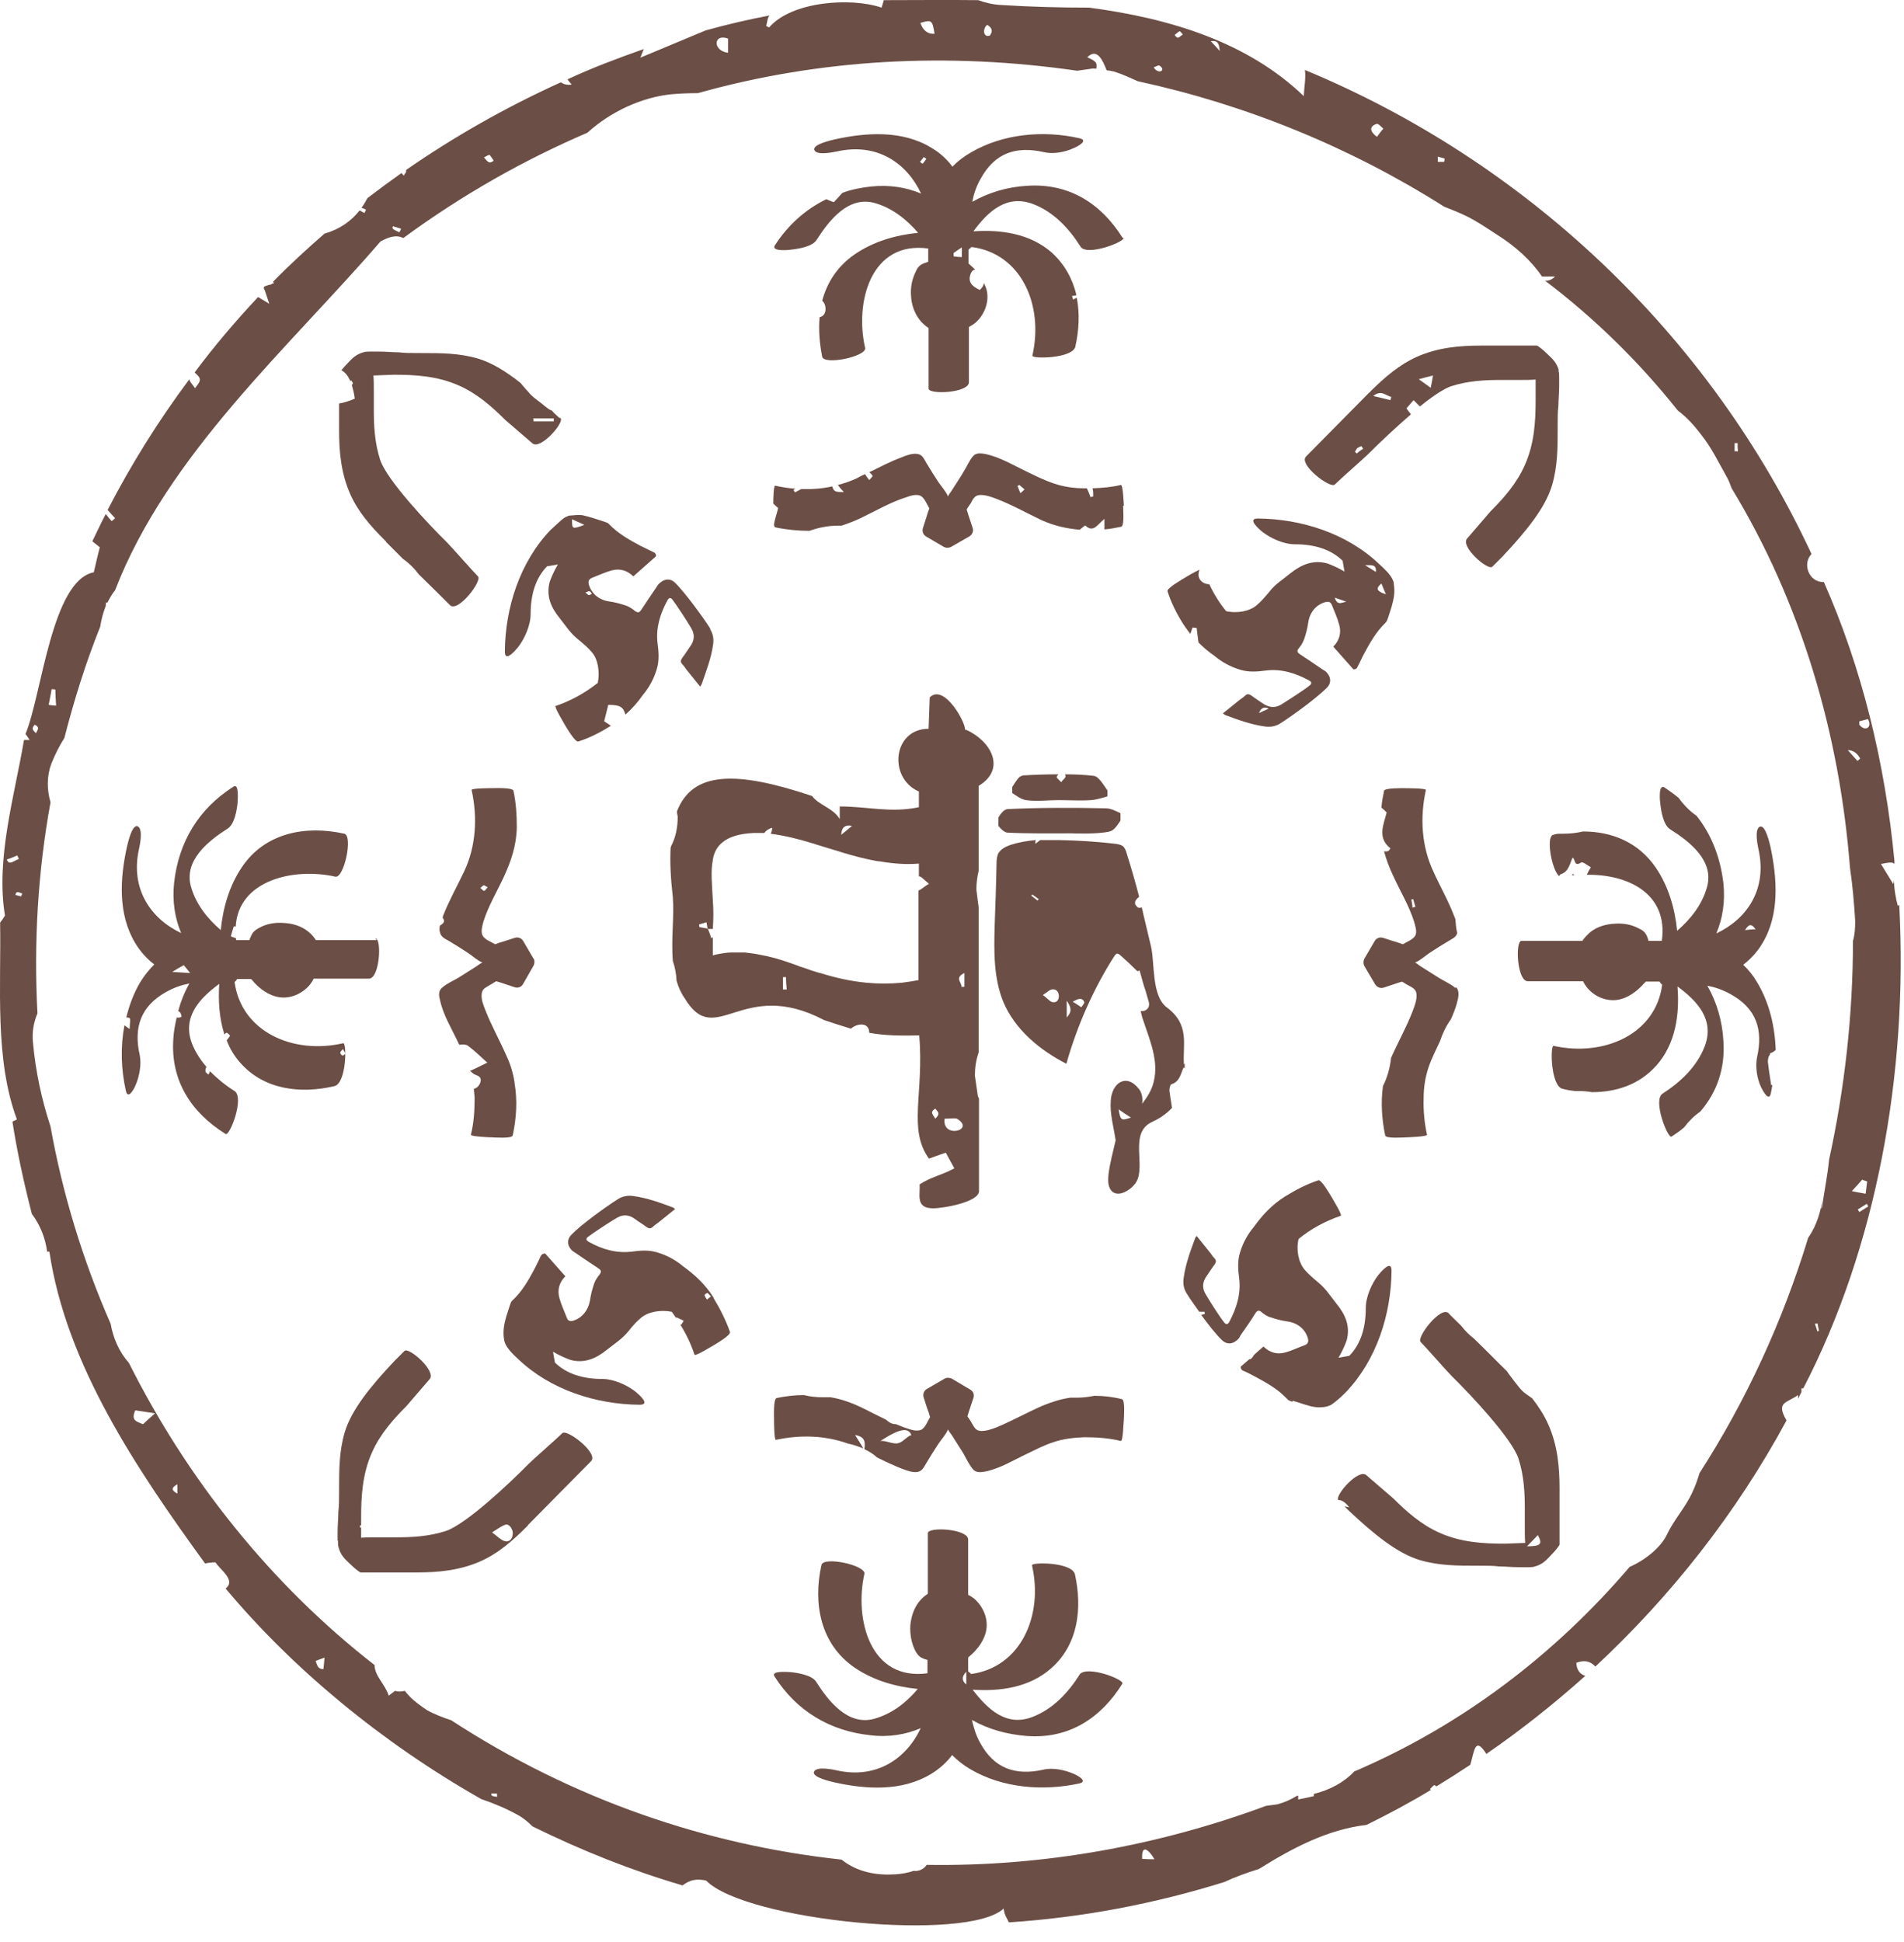 <svg width="51" height="52" viewBox="0 0 51 52" fill="none" xmlns="http://www.w3.org/2000/svg">
<path d="M42.103 23.434C42.103 23.434 42.153 23.434 42.173 23.434C42.153 23.424 42.143 23.404 42.123 23.394C42.123 23.414 42.113 23.424 42.103 23.444V23.434Z" fill="#6B4E45"/>
<path d="M30.073 6.374C29.493 5.444 28.633 4.904 27.523 4.974C26.983 5.004 26.483 5.154 26.043 5.404C26.083 5.194 26.153 4.984 26.263 4.794C26.643 4.094 27.213 3.904 27.963 4.074C28.213 4.134 28.533 4.074 28.763 3.964C28.843 3.934 29.173 3.764 28.923 3.704C27.963 3.484 26.873 3.574 26.003 4.084C25.813 4.194 25.653 4.314 25.513 4.464C25.363 4.264 25.183 4.094 24.943 3.954C24.173 3.484 23.203 3.544 22.353 3.734C22.273 3.754 21.763 3.864 21.813 4.014C21.863 4.174 22.323 4.074 22.423 4.054C23.503 3.814 24.293 4.374 24.673 5.184C24.273 5.014 23.823 4.944 23.333 4.994C23.063 5.024 22.803 5.074 22.563 5.164C22.473 5.264 22.413 5.334 22.333 5.414C22.273 5.394 22.203 5.364 22.133 5.334C21.583 5.604 21.113 6.014 20.753 6.574C20.653 6.744 21.153 6.694 21.193 6.684C21.383 6.664 21.763 6.604 21.873 6.424C22.213 5.894 22.723 5.244 23.423 5.434C23.893 5.564 24.283 5.874 24.593 6.234C23.993 6.294 23.403 6.464 22.903 6.804C22.433 7.124 22.153 7.564 22.023 8.054C22.083 8.104 22.113 8.184 22.113 8.274C22.113 8.404 22.043 8.474 21.953 8.494C21.923 8.844 21.953 9.204 22.023 9.554C22.083 9.784 23.223 9.544 23.173 9.314C22.893 8.094 23.323 6.444 24.863 6.654V7.014C24.863 7.014 24.863 7.014 24.853 7.014C24.793 7.034 24.723 7.054 24.663 7.094C24.603 7.134 24.563 7.194 24.533 7.264C24.433 7.464 24.383 7.694 24.403 7.924C24.413 8.154 24.493 8.384 24.633 8.564C24.693 8.644 24.783 8.724 24.873 8.784V10.404C24.873 10.574 25.953 10.524 25.953 10.234V8.754C26.013 8.724 26.063 8.694 26.113 8.654C26.343 8.464 26.483 8.144 26.443 7.844C26.433 7.744 26.393 7.664 26.353 7.574C26.353 7.634 26.313 7.704 26.243 7.764C26.083 7.684 25.933 7.594 25.983 7.384C25.993 7.324 26.043 7.234 26.093 7.224C26.093 7.224 26.113 7.224 26.123 7.224C26.073 7.174 26.033 7.134 25.973 7.084C25.973 7.084 25.953 7.064 25.943 7.054V6.684C25.943 6.684 26.003 6.634 26.023 6.614C27.353 6.784 27.963 8.164 27.653 9.524C27.633 9.614 28.723 9.604 28.803 9.284C28.903 8.844 28.923 8.394 28.843 7.974C28.813 7.984 28.773 8.004 28.743 8.024C28.743 7.994 28.723 7.964 28.713 7.924C28.753 7.924 28.793 7.914 28.833 7.904C28.733 7.474 28.523 7.084 28.173 6.764C27.593 6.254 26.813 6.144 26.073 6.194C26.463 5.664 26.963 5.194 27.673 5.464C28.223 5.674 28.633 6.114 28.943 6.604C29.113 6.874 30.163 6.464 30.093 6.364L30.073 6.374ZM24.723 4.394C24.723 4.394 24.673 4.354 24.643 4.334C24.673 4.294 24.713 4.254 24.743 4.204C24.763 4.224 24.793 4.234 24.813 4.254C24.783 4.294 24.753 4.344 24.713 4.384L24.723 4.394ZM25.763 6.884C25.693 6.884 25.613 6.874 25.543 6.864C25.543 6.834 25.543 6.804 25.543 6.774C25.603 6.734 25.653 6.694 25.763 6.624V6.884Z" fill="#6B4E45"/>
<path d="M28.923 44.834C28.613 45.324 28.203 45.764 27.653 45.974C26.953 46.244 26.453 45.764 26.053 45.244C26.793 45.294 27.573 45.184 28.153 44.674C28.883 44.034 28.993 43.064 28.793 42.154C28.713 41.824 27.623 41.824 27.643 41.914C27.953 43.274 27.333 44.644 26.013 44.824C25.993 44.804 25.963 44.774 25.933 44.754V44.384C25.933 44.384 25.953 44.364 25.963 44.354C26.193 44.164 26.383 43.904 26.423 43.614C26.463 43.314 26.323 43.004 26.093 42.804C26.043 42.764 25.993 42.734 25.933 42.704V41.224C25.933 40.934 24.853 40.874 24.853 41.054V42.674C24.763 42.734 24.683 42.804 24.613 42.894C24.473 43.074 24.403 43.304 24.383 43.534C24.373 43.764 24.413 43.994 24.513 44.194C24.543 44.254 24.593 44.324 24.643 44.364C24.703 44.404 24.763 44.424 24.833 44.444C24.833 44.444 24.833 44.444 24.843 44.444V44.804C23.303 45.014 22.883 43.354 23.153 42.144C23.203 41.914 22.063 41.664 22.003 41.904C21.773 42.934 21.973 44.024 22.893 44.654C23.393 44.994 23.983 45.164 24.583 45.224C24.273 45.594 23.883 45.894 23.413 46.024C22.713 46.214 22.193 45.554 21.863 45.034C21.753 44.854 21.373 44.794 21.183 44.774C21.133 44.774 20.643 44.724 20.743 44.884C21.333 45.814 22.233 46.354 23.323 46.464C23.813 46.524 24.263 46.444 24.663 46.274C24.283 47.084 23.483 47.644 22.413 47.404C22.323 47.384 21.863 47.284 21.803 47.444C21.753 47.594 22.263 47.704 22.343 47.724C23.193 47.914 24.153 47.974 24.933 47.504C25.163 47.364 25.353 47.194 25.503 46.994C25.643 47.134 25.803 47.264 25.993 47.374C26.863 47.884 27.943 47.964 28.913 47.754C29.163 47.694 28.833 47.524 28.753 47.494C28.523 47.394 28.203 47.324 27.953 47.384C27.203 47.554 26.623 47.354 26.253 46.664C26.143 46.474 26.083 46.264 26.033 46.054C26.473 46.304 26.983 46.444 27.513 46.484C28.623 46.564 29.483 46.014 30.063 45.084C30.133 44.974 29.093 44.574 28.913 44.844L28.923 44.834ZM25.883 45.104C25.757 45.004 25.757 44.891 25.883 44.764V45.104Z" fill="#6B4E45"/>
<path d="M47.413 28.204C47.473 28.184 47.523 28.154 47.563 28.114C47.543 27.484 47.393 26.854 47.073 26.314C46.963 26.124 46.833 25.964 46.693 25.834C46.883 25.684 47.063 25.504 47.203 25.264C47.673 24.494 47.603 23.524 47.423 22.674C47.403 22.594 47.293 22.084 47.143 22.134C46.983 22.194 47.083 22.654 47.103 22.744C47.343 23.824 46.783 24.614 45.973 24.994C46.143 24.594 46.213 24.144 46.163 23.654C46.083 22.964 45.843 22.344 45.443 21.844C45.253 21.714 45.093 21.544 44.963 21.364C44.843 21.264 44.713 21.174 44.583 21.084C44.413 20.984 44.463 21.474 44.473 21.524C44.493 21.714 44.553 22.084 44.733 22.204C45.263 22.534 45.923 23.054 45.723 23.754C45.593 24.224 45.283 24.614 44.923 24.924C44.863 24.324 44.693 23.734 44.353 23.234C43.883 22.544 43.163 22.264 42.403 22.264C42.233 22.304 42.063 22.324 41.863 22.324C41.833 22.324 41.803 22.324 41.773 22.324C41.713 22.324 41.663 22.334 41.603 22.354C41.403 22.404 41.563 23.284 41.763 23.464C41.763 23.444 41.783 23.424 41.793 23.414C42.023 23.344 42.043 23.134 42.123 22.964C42.203 23.004 42.153 23.224 42.353 23.094C42.393 23.064 42.523 23.174 42.613 23.224H42.623C42.623 23.224 42.623 23.224 42.613 23.224C42.573 23.284 42.533 23.354 42.503 23.424C43.583 23.404 44.693 23.914 44.513 25.194H44.153C44.153 25.194 44.153 25.184 44.153 25.174C44.133 25.114 44.113 25.044 44.073 24.994C44.033 24.934 43.973 24.894 43.903 24.864C43.703 24.754 43.473 24.714 43.243 24.734C43.013 24.744 42.783 24.814 42.603 24.954C42.523 25.024 42.443 25.104 42.383 25.194H40.753C40.583 25.194 40.633 26.274 40.923 26.274H42.403C42.433 26.334 42.463 26.384 42.503 26.434C42.693 26.674 43.003 26.814 43.313 26.774C43.603 26.734 43.863 26.534 44.053 26.314C44.063 26.314 44.073 26.294 44.083 26.284H44.453C44.453 26.284 44.493 26.354 44.523 26.364C44.353 27.694 42.963 28.304 41.613 28.004C41.523 27.984 41.533 29.074 41.853 29.154C41.963 29.184 42.083 29.204 42.193 29.214C42.223 29.214 42.253 29.214 42.283 29.214C42.413 29.214 42.523 29.224 42.643 29.244C43.293 29.244 43.913 29.044 44.373 28.524C44.883 27.944 44.993 27.164 44.933 26.414C45.463 26.804 45.933 27.304 45.663 28.014C45.453 28.564 45.013 28.974 44.533 29.284C44.263 29.454 44.673 30.494 44.773 30.434C44.893 30.354 45.013 30.274 45.113 30.184C45.233 30.024 45.373 29.884 45.543 29.764C45.983 29.254 46.213 28.624 46.163 27.874C46.133 27.334 45.983 26.834 45.733 26.394C45.943 26.434 46.143 26.504 46.343 26.614C47.043 26.994 47.233 27.564 47.063 28.314C47.013 28.564 47.063 28.884 47.173 29.114C47.213 29.194 47.383 29.524 47.433 29.274C47.453 29.194 47.463 29.114 47.473 29.044C47.473 29.044 47.453 29.054 47.443 29.064C47.403 28.794 47.373 28.614 47.353 28.424C47.353 28.364 47.373 28.264 47.403 28.254L47.413 28.204ZM46.743 24.904C46.813 24.794 46.893 24.684 47.023 24.884C46.923 24.884 46.833 24.894 46.743 24.904C46.743 24.904 46.743 24.904 46.743 24.914H46.733L46.753 24.904H46.743Z" fill="#6B4E45"/>
<path d="M10.093 25.174H8.463C8.403 25.084 8.333 25.004 8.243 24.934C8.063 24.794 7.833 24.724 7.603 24.714C7.373 24.694 7.143 24.734 6.943 24.844C6.883 24.874 6.813 24.924 6.773 24.974C6.733 25.034 6.713 25.094 6.683 25.154C6.683 25.154 6.683 25.164 6.683 25.174H6.323C6.323 25.174 6.323 25.144 6.323 25.124C6.263 25.104 6.183 25.074 6.183 25.074C6.203 24.984 6.233 24.894 6.263 24.804C6.283 24.804 6.293 24.804 6.313 24.814C6.383 23.564 7.873 23.224 8.983 23.474C9.213 23.524 9.463 22.384 9.223 22.324C8.193 22.094 7.103 22.294 6.483 23.214C6.143 23.714 5.973 24.304 5.913 24.904C5.553 24.594 5.243 24.204 5.113 23.734C4.923 23.034 5.583 22.514 6.103 22.184C6.283 22.064 6.343 21.694 6.363 21.504C6.363 21.454 6.413 20.954 6.253 21.064C5.323 21.654 4.783 22.544 4.663 23.644C4.613 24.134 4.683 24.584 4.853 24.984C4.043 24.604 3.483 23.804 3.723 22.734C3.743 22.644 3.843 22.184 3.683 22.124C3.533 22.074 3.423 22.584 3.403 22.664C3.213 23.514 3.153 24.474 3.623 25.254C3.763 25.484 3.933 25.674 4.133 25.824C3.993 25.964 3.863 26.124 3.753 26.304C3.583 26.594 3.463 26.914 3.383 27.244C3.413 27.244 3.453 27.244 3.473 27.264C3.503 27.284 3.473 27.414 3.473 27.554C3.413 27.514 3.373 27.484 3.333 27.454C3.223 28.034 3.243 28.644 3.373 29.214C3.433 29.464 3.603 29.134 3.633 29.054C3.733 28.824 3.793 28.504 3.743 28.254C3.573 27.504 3.773 26.934 4.463 26.554C4.663 26.444 4.863 26.374 5.073 26.334C4.943 26.564 4.843 26.814 4.773 27.074C4.833 27.094 4.853 27.144 4.863 27.224C4.813 27.254 4.763 27.254 4.733 27.244C4.693 27.424 4.653 27.614 4.643 27.814C4.563 28.924 5.113 29.784 6.043 30.364C6.153 30.434 6.553 29.394 6.283 29.214C6.043 29.064 5.823 28.884 5.623 28.684C5.613 28.714 5.603 28.744 5.583 28.774C5.553 28.744 5.513 28.724 5.503 28.694C5.503 28.624 5.503 28.594 5.533 28.574C5.373 28.384 5.233 28.174 5.143 27.944C4.873 27.234 5.343 26.734 5.873 26.344C5.843 26.804 5.873 27.274 6.013 27.704C6.023 27.684 6.063 27.644 6.073 27.654C6.103 27.664 6.143 27.704 6.163 27.734C6.163 27.734 6.133 27.784 6.073 27.854C6.153 28.074 6.273 28.274 6.433 28.454C7.073 29.184 8.053 29.294 8.953 29.084C9.283 29.014 9.293 27.914 9.193 27.934C7.843 28.244 6.463 27.624 6.283 26.294C6.313 26.274 6.333 26.244 6.353 26.214H6.723C6.723 26.214 6.743 26.234 6.753 26.244C6.943 26.474 7.203 26.664 7.493 26.704C7.793 26.744 8.103 26.604 8.303 26.364C8.343 26.314 8.373 26.264 8.403 26.204H9.883C10.173 26.204 10.233 25.124 10.053 25.124L10.093 25.174ZM4.613 26.024C4.723 25.954 4.813 25.904 4.923 25.844C4.973 25.904 5.023 25.964 5.093 26.054C4.903 26.044 4.773 26.034 4.603 26.024H4.613ZM9.183 28.084C9.213 28.144 9.243 28.174 9.253 28.214C9.253 28.214 9.203 28.264 9.183 28.264C9.153 28.264 9.123 28.224 9.113 28.194C9.113 28.164 9.143 28.134 9.183 28.094V28.084Z" fill="#6B4E45"/>
<path d="M14.973 11.184C14.973 11.184 14.943 11.154 14.933 11.144C14.873 11.094 14.823 11.044 14.773 10.984C14.773 10.984 14.763 10.984 14.753 10.984C14.653 10.934 14.563 10.844 14.483 10.784C14.353 10.684 14.243 10.614 14.153 10.494C14.073 10.414 14.013 10.334 13.943 10.254C13.553 9.944 13.173 9.714 12.813 9.604C12.303 9.454 11.813 9.454 11.273 9.454H11.213C11.003 9.454 10.843 9.454 10.683 9.434C10.513 9.434 10.353 9.414 10.143 9.414C10.103 9.414 10.063 9.414 10.033 9.414C9.993 9.414 9.953 9.414 9.923 9.414C9.843 9.414 9.783 9.414 9.733 9.434C9.543 9.484 9.433 9.594 9.313 9.724C9.263 9.774 9.193 9.854 9.143 9.914C9.243 9.964 9.323 10.064 9.383 10.204C9.383 10.204 9.393 10.194 9.403 10.184C9.423 10.204 9.443 10.234 9.453 10.264C9.453 10.274 9.433 10.304 9.423 10.304C9.453 10.414 9.483 10.524 9.503 10.674C9.343 10.744 9.203 10.784 9.083 10.804V11.534C9.083 12.084 9.133 12.674 9.383 13.234C9.593 13.704 9.913 14.074 10.323 14.484H10.333C10.333 14.484 10.333 14.504 10.343 14.514C10.383 14.554 10.563 14.734 10.793 14.964C10.963 15.084 11.103 15.224 11.213 15.374C11.603 15.754 11.993 16.144 12.053 16.204C12.263 16.414 12.923 15.554 12.803 15.434C12.653 15.284 12.113 14.664 11.973 14.524C11.463 14.024 10.363 12.854 10.183 12.314C10.033 11.854 10.013 11.384 10.013 10.984V10.504C10.013 10.324 10.013 10.184 10.003 10.054H10.013L10.543 10.034C11.103 10.034 11.713 10.064 12.293 10.324C12.793 10.544 13.193 10.904 13.533 11.244L14.253 11.864C14.463 12.074 15.133 11.304 15.013 11.194L14.973 11.184ZM14.293 11.284C14.293 11.284 14.293 11.224 14.283 11.204H14.833C14.833 11.204 14.833 11.264 14.833 11.284H14.293Z" fill="#6B4E45"/>
<path d="M9.053 41.254C9.053 41.334 9.053 41.394 9.073 41.444C9.123 41.634 9.233 41.744 9.363 41.864C9.423 41.924 9.523 42.014 9.593 42.064C9.603 42.074 9.623 42.084 9.623 42.084L9.653 42.104H11.173C11.723 42.104 12.313 42.054 12.873 41.804C13.343 41.594 13.713 41.274 14.123 40.864H14.133C14.133 40.864 14.133 40.844 14.143 40.834C14.273 40.704 15.703 39.254 15.833 39.124C16.043 38.914 15.183 38.254 15.063 38.374C14.913 38.524 14.293 39.064 14.153 39.204C13.653 39.714 12.483 40.814 11.943 40.994C11.483 41.144 11.013 41.164 10.613 41.164H10.133C9.953 41.164 9.813 41.164 9.683 41.174H9.673V40.904C9.673 40.904 9.653 40.904 9.643 40.904V40.844H9.673V40.644C9.673 40.084 9.703 39.474 9.963 38.894C10.183 38.394 10.543 37.994 10.883 37.654L11.503 36.934C11.713 36.724 10.943 36.054 10.833 36.174C10.653 36.354 10.743 36.264 10.563 36.444C9.913 37.134 9.413 37.754 9.233 38.354C9.083 38.864 9.083 39.354 9.083 39.894V39.954C9.083 40.164 9.083 40.324 9.063 40.484C9.063 40.654 9.043 40.814 9.043 41.024C9.043 41.064 9.043 41.104 9.043 41.134C9.043 41.174 9.043 41.214 9.043 41.244L9.053 41.254ZM13.193 41.024C13.353 40.924 13.443 40.854 13.543 40.824C13.643 40.794 13.753 40.964 13.733 41.084C13.723 41.214 13.633 41.304 13.513 41.264C13.413 41.234 13.333 41.144 13.183 41.034L13.193 41.024Z" fill="#6B4E45"/>
<path d="M41.753 9.914C41.703 9.724 41.593 9.614 41.463 9.494C41.403 9.434 41.303 9.344 41.233 9.294C41.223 9.284 41.203 9.274 41.203 9.274L41.173 9.254H39.653C39.103 9.254 38.513 9.304 37.953 9.554C37.483 9.764 37.113 10.084 36.703 10.484V10.504C36.703 10.504 36.683 10.504 36.673 10.514C36.543 10.644 35.113 12.094 34.983 12.224C34.773 12.434 35.633 13.094 35.753 12.974C35.903 12.824 36.523 12.284 36.663 12.144C36.923 11.884 37.363 11.464 37.793 11.094C37.753 11.044 37.713 10.994 37.673 10.934C37.743 10.854 37.793 10.794 37.863 10.714C37.923 10.774 37.973 10.824 38.033 10.884C38.353 10.624 38.663 10.414 38.863 10.344C39.323 10.194 39.793 10.174 40.193 10.174H40.673C40.853 10.174 40.993 10.174 41.123 10.164H41.133V10.704C41.133 11.264 41.103 11.874 40.843 12.454C40.623 12.954 40.263 13.354 39.923 13.694L39.303 14.414C39.093 14.624 39.863 15.294 39.973 15.174C40.153 14.994 40.063 15.084 40.243 14.904C40.893 14.214 41.393 13.594 41.573 12.994C41.723 12.484 41.723 11.984 41.723 11.454V11.394C41.723 11.184 41.723 11.024 41.743 10.864C41.743 10.694 41.763 10.544 41.763 10.334C41.763 10.294 41.763 10.254 41.763 10.224C41.763 10.184 41.763 10.144 41.763 10.114C41.763 10.034 41.763 9.974 41.743 9.924L41.753 9.914ZM36.343 12.144C36.343 12.144 36.313 12.114 36.293 12.094C36.323 12.064 36.333 12.014 36.363 11.994C36.393 11.974 36.433 11.964 36.463 11.944C36.483 11.964 36.493 11.994 36.513 12.014C36.453 12.054 36.393 12.094 36.343 12.144ZM37.243 10.714C37.103 10.684 36.973 10.644 36.783 10.604C37.003 10.424 37.123 10.604 37.263 10.624C37.263 10.654 37.253 10.684 37.243 10.714ZM38.323 10.384C38.203 10.294 38.113 10.234 38.003 10.154C38.143 10.114 38.233 10.094 38.383 10.054C38.363 10.174 38.353 10.244 38.323 10.384Z" fill="#6B4E45"/>
<path d="M36.153 40.364L36.013 40.334L36.123 40.444C36.813 41.094 37.433 41.594 38.033 41.774C38.543 41.924 39.033 41.924 39.573 41.924H39.633C39.843 41.924 40.003 41.924 40.163 41.944C40.333 41.944 40.493 41.964 40.703 41.964C40.743 41.964 40.783 41.964 40.813 41.964C40.853 41.964 40.893 41.964 40.923 41.964C41.003 41.964 41.063 41.964 41.113 41.944C41.303 41.894 41.413 41.784 41.533 41.654C41.593 41.594 41.683 41.494 41.733 41.424C41.743 41.414 41.753 41.394 41.753 41.394L41.773 41.364V39.844C41.773 39.294 41.723 38.704 41.473 38.144C41.363 37.894 41.213 37.664 41.043 37.444C40.743 37.234 40.783 37.264 40.553 36.974C40.473 36.864 40.413 36.794 40.363 36.714C40.163 36.524 39.813 36.164 39.483 35.844C39.353 35.744 39.243 35.634 39.143 35.504C38.973 35.334 38.833 35.204 38.803 35.164C38.593 34.954 37.933 35.814 38.053 35.934C38.203 36.084 38.743 36.704 38.883 36.844C39.393 37.344 40.493 38.514 40.673 39.054C40.823 39.514 40.843 39.984 40.843 40.384V40.864C40.843 41.044 40.843 41.184 40.853 41.314H40.843L40.313 41.334C39.753 41.334 39.143 41.304 38.563 41.044C38.063 40.824 37.663 40.464 37.323 40.124L36.603 39.504C36.403 39.304 35.763 40.024 35.843 40.164C35.953 40.164 36.053 40.244 36.133 40.354L36.153 40.364ZM40.903 41.404C41.013 41.294 41.093 41.204 41.193 41.104C41.323 41.344 41.273 41.404 40.903 41.404Z" fill="#6B4E45"/>
<path d="M30.103 13.544C30.103 13.544 30.083 12.975 30.023 12.985C29.783 13.044 29.523 13.065 29.263 13.075C29.283 13.134 29.283 13.204 29.283 13.294C29.253 13.294 29.233 13.305 29.213 13.315C29.183 13.235 29.153 13.165 29.113 13.075C29.093 13.075 29.063 13.075 29.043 13.075C28.763 13.075 28.483 13.034 28.223 12.944C27.983 12.864 27.743 12.745 27.513 12.634C27.153 12.464 26.783 12.235 26.383 12.155C26.273 12.134 26.153 12.124 26.073 12.204C25.963 12.325 25.893 12.505 25.803 12.645C25.703 12.815 25.593 12.975 25.493 13.134C25.463 13.184 25.413 13.235 25.393 13.294C25.393 13.294 25.393 13.305 25.393 13.315C25.393 13.315 25.393 13.305 25.393 13.294C25.343 13.165 25.213 13.024 25.133 12.905C25.023 12.735 24.913 12.565 24.813 12.395C24.753 12.294 24.713 12.175 24.573 12.155C24.433 12.134 24.273 12.194 24.153 12.245C23.853 12.354 23.573 12.505 23.283 12.645C23.323 12.675 23.353 12.704 23.373 12.745C23.373 12.764 23.323 12.805 23.283 12.854C23.233 12.784 23.193 12.745 23.173 12.694C23.103 12.725 23.023 12.764 22.953 12.805C22.783 12.884 22.613 12.944 22.443 12.985C22.493 13.055 22.543 13.114 22.603 13.175C22.393 13.175 22.333 13.175 22.293 13.024C22.023 13.085 21.743 13.104 21.463 13.095C21.403 13.124 21.353 13.155 21.293 13.184C21.283 13.165 21.263 13.134 21.253 13.114C21.273 13.114 21.283 13.095 21.303 13.085C21.123 13.075 20.943 13.044 20.763 13.005C20.723 13.005 20.713 13.335 20.713 13.485C20.753 13.524 20.803 13.565 20.843 13.604C20.813 13.745 20.753 13.895 20.733 14.044C20.733 14.095 20.753 14.124 20.783 14.124C21.073 14.184 21.383 14.214 21.683 14.214C21.903 14.134 22.163 14.075 22.453 14.075C22.483 14.075 22.513 14.075 22.543 14.075C22.723 14.014 22.913 13.944 23.093 13.854C23.483 13.665 23.863 13.444 24.273 13.315C24.383 13.274 24.543 13.225 24.653 13.274C24.763 13.325 24.833 13.514 24.893 13.614C24.863 13.694 24.833 13.774 24.813 13.854L24.723 14.134C24.693 14.214 24.723 14.315 24.803 14.364L25.283 14.645C25.343 14.675 25.413 14.675 25.473 14.645L25.963 14.364C26.043 14.315 26.083 14.225 26.053 14.134L25.933 13.774C25.923 13.725 25.903 13.684 25.893 13.645C25.923 13.585 25.963 13.534 26.003 13.475C26.063 13.364 26.103 13.264 26.243 13.255C26.393 13.245 26.553 13.305 26.683 13.354C27.103 13.514 27.493 13.735 27.893 13.925C28.223 14.075 28.563 14.155 28.923 14.184C28.993 14.124 29.063 14.065 29.073 14.075C29.293 14.274 29.393 14.044 29.583 13.895C29.583 14.014 29.583 14.104 29.583 14.175C29.733 14.165 29.883 14.134 30.033 14.104C30.123 14.085 30.083 13.604 30.083 13.544H30.103ZM27.333 13.204C27.303 13.145 27.283 13.075 27.253 13.014C27.273 13.005 27.283 12.995 27.303 12.985C27.353 13.024 27.393 13.065 27.443 13.104C27.413 13.134 27.373 13.175 27.333 13.204Z" fill="#6B4E45"/>
<path d="M30.053 37.465C29.813 37.404 29.563 37.374 29.313 37.374C29.163 37.404 29.003 37.425 28.833 37.425C28.773 37.425 28.723 37.425 28.663 37.425C28.403 37.465 28.153 37.544 27.913 37.645C27.503 37.825 27.113 38.044 26.703 38.215C26.573 38.264 26.413 38.325 26.263 38.315C26.123 38.304 26.093 38.205 26.023 38.094C25.993 38.035 25.953 37.984 25.913 37.925C25.923 37.885 25.943 37.834 25.953 37.794L26.073 37.434C26.103 37.344 26.073 37.255 25.983 37.205L25.493 36.914C25.433 36.885 25.353 36.885 25.303 36.914L24.823 37.194C24.743 37.245 24.713 37.334 24.743 37.425L24.833 37.705C24.863 37.785 24.893 37.864 24.913 37.944C24.853 38.044 24.783 38.234 24.673 38.285C24.553 38.334 24.403 38.285 24.293 38.245C24.193 38.215 24.103 38.175 24.003 38.135C23.923 38.135 23.853 38.114 23.783 38.054C23.763 38.044 23.753 38.025 23.733 38.014C23.523 37.914 23.313 37.804 23.113 37.705C22.823 37.565 22.553 37.465 22.253 37.414C22.183 37.414 22.123 37.414 22.043 37.414C21.863 37.414 21.693 37.395 21.533 37.355C21.283 37.355 21.043 37.385 20.803 37.434C20.713 37.455 20.733 37.925 20.733 37.995C20.733 38.035 20.733 38.565 20.783 38.554C21.433 38.414 22.103 38.434 22.713 38.654C22.863 38.684 23.003 38.734 23.123 38.785C23.053 38.654 22.983 38.554 22.903 38.425C23.163 38.465 23.183 38.605 23.153 38.804C23.283 38.864 23.393 38.934 23.493 39.025C23.713 39.135 23.923 39.234 24.153 39.325C24.283 39.374 24.443 39.434 24.573 39.414C24.703 39.395 24.753 39.275 24.813 39.175C24.913 39.005 25.023 38.834 25.133 38.664C25.213 38.544 25.343 38.404 25.393 38.275V38.255C25.393 38.255 25.393 38.264 25.393 38.275C25.413 38.325 25.463 38.385 25.493 38.425C25.593 38.584 25.703 38.755 25.803 38.914C25.883 39.054 25.963 39.234 26.073 39.355C26.153 39.434 26.273 39.425 26.383 39.404C26.783 39.325 27.153 39.094 27.513 38.925C27.743 38.815 27.973 38.694 28.223 38.614C28.483 38.525 28.763 38.495 29.043 38.484C29.373 38.484 29.703 38.505 30.023 38.584C30.083 38.594 30.093 38.065 30.103 38.025C30.103 37.955 30.143 37.484 30.053 37.465ZM24.053 38.645C23.913 38.675 23.723 38.565 23.583 38.584C24.103 38.245 24.323 38.215 24.413 38.425C24.283 38.465 24.193 38.614 24.053 38.645Z" fill="#6B4E45"/>
<path d="M38.983 26.454C38.863 26.345 38.683 26.274 38.543 26.184C38.383 26.084 38.213 25.974 38.053 25.875C38.003 25.845 37.953 25.794 37.903 25.774C38.033 25.724 38.173 25.595 38.293 25.515C38.463 25.404 38.633 25.294 38.803 25.195C38.903 25.134 39.003 25.095 39.033 24.985C39.003 24.864 38.993 24.744 38.983 24.614C38.973 24.584 38.963 24.555 38.953 24.535C38.793 24.114 38.573 23.735 38.393 23.334C38.073 22.654 38.033 21.884 38.193 21.154C38.203 21.105 37.673 21.105 37.633 21.105C37.563 21.105 37.093 21.095 37.073 21.174C37.043 21.325 37.013 21.474 37.003 21.625C37.053 21.665 37.093 21.704 37.143 21.755C37.063 22.075 36.883 22.434 37.243 22.715C37.203 22.805 37.143 22.805 37.073 22.794C37.133 23.024 37.223 23.255 37.333 23.485C37.513 23.875 37.743 24.255 37.873 24.665C37.903 24.774 37.963 24.934 37.913 25.044C37.863 25.154 37.673 25.224 37.573 25.285C37.493 25.255 37.413 25.224 37.333 25.204L37.053 25.114C36.963 25.084 36.873 25.114 36.823 25.195L36.543 25.674C36.513 25.735 36.513 25.805 36.543 25.864L36.833 26.355C36.883 26.434 36.973 26.474 37.063 26.445L37.423 26.325C37.463 26.314 37.513 26.294 37.553 26.285C37.613 26.314 37.663 26.355 37.723 26.384C37.833 26.445 37.933 26.485 37.943 26.625C37.953 26.774 37.893 26.934 37.843 27.064C37.683 27.485 37.463 27.875 37.283 28.274C37.283 28.285 37.273 28.305 37.263 28.314C37.233 28.584 37.163 28.845 37.043 29.084C36.983 29.524 37.013 29.965 37.103 30.404C37.123 30.494 37.603 30.454 37.663 30.454C37.713 30.454 38.243 30.434 38.223 30.384C38.153 30.064 38.123 29.735 38.133 29.404C38.133 29.125 38.173 28.855 38.263 28.584C38.343 28.345 38.463 28.114 38.573 27.875C38.643 27.665 38.733 27.474 38.863 27.294C38.943 27.114 39.013 26.934 39.053 26.744C39.073 26.645 39.083 26.515 39.003 26.434L38.983 26.454ZM37.833 24.294C37.833 24.224 37.813 24.154 37.803 24.084C37.823 24.084 37.833 24.084 37.853 24.075C37.873 24.145 37.893 24.215 37.913 24.285C37.883 24.285 37.863 24.294 37.833 24.305V24.294Z" fill="#6B4E45"/>
<path d="M14.293 25.674L14.013 25.194C13.963 25.114 13.873 25.084 13.783 25.114L13.503 25.204C13.423 25.224 13.343 25.254 13.263 25.284C13.163 25.224 12.973 25.154 12.923 25.044C12.873 24.934 12.923 24.774 12.953 24.664C13.083 24.254 13.313 23.874 13.493 23.484C13.693 23.054 13.833 22.634 13.843 22.154C13.843 21.824 13.823 21.494 13.753 21.174C13.733 21.084 13.263 21.104 13.193 21.104C13.153 21.104 12.613 21.104 12.633 21.154C12.793 21.884 12.753 22.654 12.433 23.334C12.243 23.734 12.023 24.124 11.863 24.534C11.863 24.544 11.863 24.564 11.853 24.574C11.883 24.604 11.893 24.634 11.893 24.664C11.893 24.704 11.853 24.744 11.783 24.784C11.773 24.844 11.763 24.904 11.783 24.954C11.803 25.084 11.913 25.134 12.023 25.194C12.193 25.294 12.363 25.404 12.533 25.514C12.653 25.594 12.793 25.724 12.923 25.774C12.923 25.774 12.933 25.774 12.943 25.774C12.943 25.774 12.933 25.774 12.923 25.774C12.863 25.794 12.813 25.844 12.763 25.874C12.603 25.974 12.433 26.084 12.273 26.184C12.133 26.264 11.953 26.344 11.833 26.454C11.743 26.534 11.753 26.654 11.783 26.764C11.863 27.164 12.093 27.534 12.263 27.894C12.273 27.924 12.293 27.954 12.303 27.974C12.383 27.964 12.473 27.964 12.523 27.994C12.703 28.124 12.863 28.284 13.053 28.454C12.883 28.534 12.753 28.604 12.593 28.674C12.593 28.674 12.593 28.674 12.583 28.674C12.583 28.674 12.593 28.674 12.603 28.684C12.603 28.684 12.683 28.754 12.703 28.764C12.793 28.804 12.903 28.824 12.873 28.964C12.843 29.064 12.783 29.134 12.693 29.154C12.693 29.234 12.713 29.324 12.713 29.404C12.713 29.734 12.693 30.064 12.613 30.384C12.603 30.434 13.133 30.454 13.173 30.454C13.233 30.454 13.713 30.494 13.733 30.404C13.833 29.944 13.863 29.464 13.783 29.004V28.984C13.743 28.734 13.673 28.494 13.563 28.264C13.383 27.854 13.163 27.464 13.003 27.054C12.953 26.924 12.883 26.764 12.903 26.614C12.913 26.474 13.013 26.444 13.123 26.374C13.183 26.344 13.233 26.304 13.293 26.274C13.333 26.284 13.383 26.304 13.423 26.314L13.783 26.434C13.873 26.464 13.963 26.434 14.013 26.344L14.293 25.854C14.323 25.794 14.323 25.714 14.293 25.664V25.674ZM12.863 23.784C12.863 23.784 12.923 23.714 12.963 23.704C12.973 23.704 13.013 23.734 13.063 23.754C13.023 23.804 12.993 23.854 12.963 23.854C12.943 23.854 12.903 23.804 12.873 23.784H12.863Z" fill="#6B4E45"/>
<path d="M19.033 16.844C18.823 16.514 18.363 15.884 18.083 15.604C17.963 15.484 17.803 15.494 17.683 15.604C17.643 15.634 17.613 15.674 17.583 15.724C17.443 15.924 17.313 16.124 17.173 16.334C17.123 16.404 17.093 16.414 17.013 16.364C16.943 16.304 16.853 16.244 16.763 16.214C16.613 16.164 16.463 16.124 16.313 16.104C16.043 16.064 15.843 15.894 15.773 15.654C15.753 15.574 15.763 15.514 15.853 15.474C16.033 15.404 16.203 15.324 16.383 15.274C16.603 15.214 16.803 15.274 16.963 15.434L17.573 14.894C17.573 14.834 17.553 14.804 17.503 14.784C17.383 14.724 17.273 14.674 17.153 14.614C16.853 14.454 16.553 14.284 16.313 14.034C16.283 13.994 16.223 13.984 16.173 13.964C16.083 13.934 15.983 13.904 15.893 13.874C15.793 13.844 15.693 13.814 15.593 13.794C15.493 13.784 15.383 13.794 15.283 13.804C15.253 13.804 15.233 13.804 15.203 13.824C15.123 13.844 15.053 13.914 14.983 13.974C14.903 14.044 14.823 14.124 14.743 14.194C13.923 15.054 13.533 16.274 13.523 17.444C13.523 17.754 13.803 17.414 13.873 17.334C14.053 17.104 14.213 16.744 14.213 16.444C14.213 15.904 14.353 15.474 14.653 15.164L14.943 15.114C14.843 15.284 14.763 15.464 14.723 15.584C14.623 15.964 14.763 16.274 14.993 16.554C15.183 16.794 15.273 16.954 15.503 17.134C15.623 17.234 15.753 17.344 15.853 17.464C16.013 17.644 16.073 17.984 16.013 18.284C15.673 18.554 15.293 18.764 14.883 18.904C14.833 18.914 15.113 19.374 15.133 19.414C15.173 19.474 15.403 19.884 15.493 19.854C15.803 19.754 16.093 19.604 16.363 19.434C16.303 19.394 16.253 19.354 16.183 19.314C16.223 19.164 16.253 19.024 16.293 18.874C16.603 18.874 16.693 18.924 16.753 19.134C16.933 18.974 17.083 18.804 17.223 18.604C17.383 18.414 17.513 18.184 17.593 17.914C17.663 17.684 17.643 17.454 17.613 17.224C17.563 16.814 17.683 16.434 17.873 16.084C17.903 16.024 17.943 15.984 18.003 16.044C18.113 16.184 18.433 16.674 18.523 16.834C18.613 16.994 18.603 17.154 18.483 17.314C18.413 17.414 18.353 17.514 18.283 17.604C18.233 17.674 18.213 17.724 18.283 17.794C18.323 17.834 18.353 17.884 18.383 17.924C18.503 18.074 18.623 18.224 18.753 18.384C18.773 18.354 18.783 18.344 18.793 18.324C18.913 17.974 19.053 17.624 19.103 17.244C19.123 17.094 19.093 16.954 19.013 16.834L19.033 16.844ZM15.323 13.904C15.433 13.954 15.523 13.994 15.653 14.054C15.323 14.174 15.323 14.174 15.323 13.904ZM15.763 15.934C15.763 15.934 15.713 15.894 15.683 15.864C15.733 15.844 15.773 15.824 15.793 15.834C15.823 15.834 15.833 15.884 15.853 15.904C15.823 15.914 15.793 15.934 15.773 15.934H15.763Z" fill="#6B4E45"/>
<path d="M34.623 37.505C34.713 37.535 34.813 37.565 34.903 37.594C35.013 37.624 35.113 37.664 35.223 37.675C35.323 37.694 35.513 37.684 35.613 37.635C35.633 37.635 35.653 37.614 35.673 37.605C35.813 37.505 35.933 37.395 36.053 37.275C36.873 36.414 37.263 35.194 37.273 34.025C37.273 33.715 36.993 34.054 36.923 34.135C36.743 34.364 36.583 34.724 36.583 35.025C36.583 35.565 36.443 35.995 36.143 36.304L35.853 36.355C35.953 36.184 36.033 36.005 36.073 35.885C36.173 35.505 36.033 35.194 35.803 34.914C35.613 34.675 35.523 34.514 35.293 34.325C35.173 34.224 35.043 34.114 34.943 33.995C34.783 33.804 34.713 33.474 34.783 33.175C35.113 32.904 35.503 32.694 35.913 32.554C35.963 32.535 35.683 32.084 35.663 32.044C35.623 31.985 35.393 31.575 35.313 31.605C35.003 31.704 34.703 31.864 34.423 32.035C34.073 32.255 33.813 32.535 33.583 32.855C33.423 33.044 33.293 33.275 33.213 33.544C33.143 33.775 33.163 34.005 33.193 34.234C33.243 34.645 33.123 35.025 32.933 35.385C32.903 35.444 32.863 35.484 32.803 35.425C32.683 35.285 32.373 34.794 32.283 34.635C32.193 34.474 32.213 34.315 32.323 34.164C32.393 34.065 32.453 33.965 32.523 33.874C32.573 33.804 32.593 33.755 32.523 33.684C32.483 33.645 32.453 33.594 32.423 33.554C32.303 33.404 32.183 33.255 32.053 33.094C32.033 33.114 32.023 33.135 32.013 33.154C31.883 33.505 31.753 33.855 31.703 34.234C31.683 34.385 31.713 34.525 31.793 34.645C31.873 34.775 31.993 34.944 32.123 35.124C32.173 35.124 32.223 35.124 32.263 35.124L32.273 35.184C32.243 35.184 32.213 35.205 32.173 35.205C32.363 35.465 32.573 35.734 32.733 35.885C32.853 36.005 33.013 35.995 33.133 35.885C33.173 35.855 33.203 35.815 33.223 35.764C33.363 35.565 33.503 35.364 33.633 35.154C33.683 35.084 33.723 35.075 33.793 35.135C33.863 35.194 33.953 35.255 34.043 35.275C34.183 35.325 34.343 35.364 34.493 35.385C34.763 35.425 34.963 35.594 35.033 35.834C35.053 35.914 35.043 35.974 34.963 36.014C34.783 36.075 34.613 36.164 34.423 36.215C34.203 36.275 34.003 36.215 33.843 36.054L33.593 36.275C33.593 36.275 33.553 36.355 33.493 36.395C33.493 36.395 33.473 36.395 33.463 36.395L33.233 36.594C33.233 36.654 33.253 36.684 33.303 36.705C33.423 36.755 33.533 36.815 33.643 36.874C33.943 37.035 34.243 37.205 34.483 37.465C34.513 37.505 34.573 37.514 34.623 37.535V37.505Z" fill="#6B4E45"/>
<path d="M37.333 15.624C37.333 15.624 37.333 15.574 37.313 15.544C37.253 15.384 37.063 15.214 36.943 15.104C36.083 14.284 34.863 13.894 33.693 13.884C33.393 13.884 33.723 14.164 33.803 14.234C34.033 14.414 34.383 14.574 34.683 14.574C35.223 14.574 35.653 14.714 35.963 15.014L36.013 15.304C35.843 15.204 35.663 15.124 35.543 15.084C35.163 14.984 34.853 15.124 34.573 15.344C34.343 15.534 34.173 15.624 33.993 15.854C33.893 15.974 33.783 16.104 33.663 16.204C33.483 16.364 33.143 16.434 32.843 16.364C32.663 16.144 32.513 15.904 32.393 15.644C32.223 15.644 32.103 15.524 32.103 15.394C32.103 15.334 32.113 15.294 32.133 15.254C31.993 15.314 31.743 15.464 31.713 15.484C31.653 15.524 31.243 15.754 31.273 15.834C31.373 16.144 31.523 16.444 31.703 16.724C31.763 16.814 31.823 16.894 31.883 16.974C31.903 16.914 31.923 16.864 31.943 16.804C31.983 16.804 32.013 16.814 32.053 16.814C32.063 16.924 32.083 17.034 32.103 17.204C32.233 17.334 32.373 17.454 32.533 17.564C32.723 17.724 32.953 17.854 33.223 17.934C33.453 18.004 33.683 17.984 33.913 17.954C34.323 17.904 34.703 18.024 35.053 18.214C35.113 18.244 35.153 18.284 35.093 18.344C34.953 18.464 34.463 18.774 34.303 18.874C34.143 18.964 33.983 18.944 33.823 18.834C33.723 18.764 33.623 18.704 33.533 18.634C33.463 18.584 33.413 18.564 33.343 18.634C33.303 18.674 33.253 18.704 33.213 18.734C33.063 18.854 32.913 18.974 32.753 19.104C32.783 19.114 32.793 19.134 32.813 19.144C33.163 19.274 33.513 19.404 33.893 19.454C34.043 19.474 34.183 19.444 34.303 19.364C34.633 19.154 35.263 18.694 35.543 18.414C35.663 18.294 35.653 18.134 35.543 18.014C35.513 17.974 35.473 17.954 35.423 17.924C35.223 17.784 35.023 17.654 34.813 17.514C34.743 17.464 34.733 17.424 34.793 17.354C34.853 17.284 34.903 17.194 34.933 17.114C34.983 16.964 35.023 16.814 35.043 16.664C35.083 16.394 35.253 16.194 35.493 16.124C35.573 16.104 35.633 16.104 35.673 16.194C35.743 16.374 35.823 16.544 35.873 16.734C35.933 16.954 35.873 17.154 35.713 17.314L36.253 17.924C36.313 17.924 36.343 17.904 36.363 17.854C36.423 17.744 36.473 17.624 36.533 17.514C36.693 17.214 36.863 16.914 37.113 16.674C37.153 16.634 37.163 16.584 37.183 16.534C37.213 16.444 37.243 16.344 37.273 16.254C37.333 16.034 37.373 15.864 37.333 15.634V15.624ZM33.723 19.094C33.777 18.954 33.863 18.914 33.983 18.974C33.893 19.014 33.813 19.054 33.723 19.094ZM35.753 16.004C35.873 16.044 35.963 16.074 36.063 16.114C35.943 16.124 35.823 16.234 35.753 16.004ZM36.563 15.134C36.743 15.134 36.873 15.104 36.853 15.314C36.763 15.254 36.673 15.204 36.563 15.134ZM37.003 15.624C37.033 15.704 37.063 15.774 37.123 15.914C36.883 15.834 36.833 15.764 37.003 15.624Z" fill="#6B4E45"/>
<path d="M19.113 34.744C18.893 34.394 18.613 34.134 18.293 33.904C18.103 33.744 17.873 33.614 17.603 33.534C17.373 33.464 17.153 33.484 16.923 33.514C16.513 33.564 16.133 33.454 15.773 33.254C15.723 33.224 15.673 33.184 15.743 33.124C15.883 33.014 16.373 32.694 16.533 32.604C16.693 32.514 16.853 32.524 17.013 32.644C17.103 32.714 17.213 32.774 17.303 32.844C17.373 32.894 17.423 32.914 17.493 32.844C17.533 32.804 17.583 32.774 17.623 32.744C17.773 32.624 17.923 32.504 18.083 32.374C18.053 32.354 18.043 32.344 18.033 32.334C17.683 32.204 17.333 32.074 16.953 32.024C16.803 32.004 16.663 32.034 16.543 32.114C16.213 32.324 15.573 32.784 15.303 33.064C15.183 33.184 15.193 33.344 15.303 33.464C15.333 33.504 15.383 33.524 15.423 33.554C15.623 33.694 15.823 33.824 16.033 33.964C16.103 34.014 16.113 34.044 16.063 34.124C16.003 34.194 15.943 34.284 15.913 34.374C15.863 34.524 15.823 34.674 15.803 34.824C15.753 35.094 15.583 35.294 15.353 35.364C15.273 35.384 15.213 35.374 15.183 35.284C15.113 35.104 15.033 34.934 14.983 34.754C14.923 34.534 14.983 34.334 15.143 34.174L14.603 33.564C14.543 33.564 14.513 33.584 14.483 33.634C14.433 33.754 14.373 33.864 14.313 33.984C14.153 34.284 13.983 34.584 13.723 34.824C13.683 34.854 13.673 34.914 13.653 34.964C13.623 35.054 13.593 35.154 13.563 35.244C13.503 35.444 13.463 35.654 13.503 35.874C13.533 36.074 13.743 36.264 13.883 36.394C14.743 37.214 15.963 37.604 17.133 37.614C17.443 37.614 17.103 37.334 17.023 37.264C16.793 37.084 16.433 36.924 16.143 36.924C15.603 36.924 15.173 36.784 14.863 36.484L14.813 36.194C14.983 36.294 15.163 36.374 15.283 36.414C15.653 36.514 15.973 36.374 16.253 36.144C16.493 35.954 16.653 35.864 16.843 35.634C16.943 35.504 17.053 35.384 17.173 35.284C17.363 35.124 17.693 35.064 17.993 35.124C18.033 35.184 18.073 35.234 18.113 35.294C18.113 35.294 18.113 35.274 18.123 35.274C18.183 35.304 18.253 35.334 18.313 35.364C18.293 35.404 18.273 35.434 18.243 35.474C18.233 35.474 18.223 35.464 18.213 35.454C18.373 35.704 18.503 35.974 18.603 36.274C18.623 36.324 19.073 36.044 19.113 36.024C19.173 35.984 19.583 35.754 19.553 35.664C19.443 35.354 19.293 35.054 19.123 34.774L19.113 34.744ZM18.933 34.794C18.933 34.794 18.873 34.714 18.873 34.674C18.873 34.664 18.933 34.614 18.953 34.624C18.983 34.644 19.013 34.684 19.043 34.714C19.013 34.734 18.993 34.754 18.943 34.794H18.933Z" fill="#6B4E45"/>
<path d="M25.843 19.564C25.923 19.444 25.303 18.274 24.903 18.674L24.873 19.514C23.913 19.514 23.783 20.834 24.613 21.194V21.614C23.853 21.774 23.243 21.594 22.493 21.594V21.934C22.323 21.634 21.933 21.564 21.753 21.314C19.723 20.634 18.553 20.644 18.133 21.724C18.133 21.774 18.143 21.814 18.153 21.864C18.153 22.154 18.103 22.414 17.973 22.664C17.973 22.674 17.973 22.684 17.963 22.694C17.943 23.074 17.963 23.514 18.023 24.034C18.063 24.524 17.973 25.154 18.023 25.734C18.083 25.904 18.113 26.084 18.123 26.264C18.173 26.434 18.243 26.594 18.343 26.734C19.173 28.114 19.863 26.154 22.073 27.314C22.313 27.394 22.553 27.474 22.793 27.544C22.963 27.394 23.283 27.364 23.283 27.654C23.713 27.734 24.163 27.734 24.623 27.724C24.753 29.294 24.313 30.234 24.883 31.024C25.013 30.974 25.163 30.924 25.333 30.864C25.413 31.004 25.483 31.144 25.563 31.284C25.253 31.454 24.913 31.524 24.633 31.714C24.653 31.984 24.513 32.354 24.993 32.354C25.283 32.354 26.223 32.184 26.223 31.894C26.223 31.284 26.223 30.424 26.223 29.434C26.223 29.404 26.203 29.384 26.193 29.354C26.163 29.174 26.143 28.984 26.113 28.804C26.113 28.584 26.143 28.384 26.213 28.184C26.213 26.914 26.213 25.544 26.213 24.294C26.193 24.134 26.173 23.984 26.153 23.824C26.153 23.654 26.173 23.484 26.213 23.324C26.213 22.504 26.213 21.764 26.213 21.204C26.213 21.204 26.213 21.134 26.213 21.044C26.973 20.584 26.533 19.824 25.863 19.534L25.843 19.564ZM22.823 22.114C22.723 22.194 22.633 22.274 22.533 22.354C22.543 22.184 22.603 22.074 22.823 22.114ZM20.973 26.494V26.164H21.053C21.053 26.274 21.063 26.384 21.073 26.494C21.043 26.494 21.013 26.494 20.973 26.494ZM24.603 23.834V26.244C24.453 26.274 24.303 26.294 24.153 26.314C23.833 26.344 23.523 26.344 23.223 26.314H23.213C22.793 26.274 22.383 26.184 21.973 26.054C21.973 26.054 21.963 26.054 21.953 26.054C21.813 26.014 21.673 25.964 21.533 25.914C21.463 25.894 21.403 25.874 21.333 25.844C21.083 25.754 20.823 25.664 20.553 25.604C20.483 25.594 20.423 25.574 20.353 25.564C20.223 25.534 20.093 25.524 19.953 25.504C19.883 25.504 19.823 25.504 19.753 25.504C19.703 25.504 19.653 25.504 19.593 25.504C19.483 25.504 19.363 25.524 19.253 25.544C19.203 25.554 19.143 25.564 19.093 25.584V25.094C19.093 25.094 19.073 25.114 19.053 25.124C19.023 25.024 18.993 24.944 18.963 24.874H18.953C18.953 24.874 18.953 24.874 18.953 24.864C18.883 24.854 18.803 24.834 18.733 24.824C18.733 24.804 18.733 24.784 18.723 24.754C18.793 24.734 18.853 24.714 18.923 24.694C18.933 24.754 18.943 24.804 18.953 24.864C18.953 24.864 18.953 24.864 18.963 24.864C18.963 24.864 18.963 24.864 18.963 24.874H19.093C19.113 24.604 19.113 24.344 19.093 24.094C19.073 23.694 19.033 23.324 19.093 23.034C19.093 23.034 19.093 23.034 19.093 23.024C19.123 22.834 19.203 22.674 19.353 22.554C19.523 22.414 19.783 22.324 20.183 22.304H20.203C20.283 22.304 20.363 22.304 20.453 22.304H20.473C20.513 22.244 20.583 22.194 20.683 22.164C20.683 22.234 20.663 22.284 20.643 22.324C21.013 22.374 21.393 22.464 21.773 22.584C21.793 22.584 21.813 22.594 21.833 22.604C22.343 22.754 22.853 22.934 23.373 23.034C23.433 23.044 23.503 23.064 23.563 23.064C23.913 23.124 24.263 23.154 24.613 23.124V23.464C24.683 23.464 24.763 23.574 24.883 23.664C24.763 23.734 24.693 23.804 24.613 23.844L24.603 23.834ZM25.053 29.954C24.963 29.814 24.913 29.774 25.053 29.684C25.143 29.794 25.183 29.824 25.053 29.954ZM25.303 29.954C25.463 29.954 25.553 29.934 25.633 29.954C26.143 30.264 25.223 30.504 25.303 29.954ZM25.833 26.424H25.753C25.773 26.314 25.553 26.184 25.833 26.054V26.424Z" fill="#6B4E45"/>
<path d="M31.713 28.504C31.673 27.974 31.883 27.444 31.253 26.974C30.843 26.664 30.933 25.804 30.833 25.354C30.753 25.004 30.663 24.654 30.583 24.294C30.553 24.314 30.493 24.314 30.473 24.294C30.363 24.204 30.383 24.114 30.513 24.014C30.413 23.624 30.303 23.244 30.183 22.864C30.163 22.784 30.133 22.704 30.073 22.654C30.013 22.614 29.943 22.604 29.883 22.594C29.373 22.534 28.863 22.504 28.363 22.494C28.193 22.494 28.033 22.494 27.863 22.494C27.823 22.524 27.783 22.554 27.733 22.594C27.733 22.554 27.733 22.524 27.743 22.494C27.513 22.514 27.283 22.554 27.063 22.624C26.933 22.674 26.803 22.734 26.733 22.864C26.703 22.944 26.693 23.034 26.693 23.114C26.683 23.674 26.663 24.224 26.643 24.784C26.623 25.474 26.613 26.184 26.873 26.824C27.183 27.564 27.843 28.114 28.563 28.484C28.853 27.464 29.283 26.484 29.853 25.594C29.873 25.564 29.893 25.544 29.923 25.534C29.953 25.534 29.973 25.554 29.993 25.564C30.153 25.704 30.313 25.854 30.463 26.004C30.483 26.004 30.503 25.994 30.523 25.984C30.533 26.014 30.543 26.054 30.553 26.084C30.593 26.234 30.633 26.384 30.683 26.524C30.713 26.624 30.743 26.734 30.773 26.834C30.803 26.964 30.733 27.054 30.613 27.074C30.593 27.074 30.573 27.074 30.553 27.074C30.573 27.154 30.593 27.244 30.623 27.324C30.803 27.864 31.043 28.414 30.903 28.964C30.853 29.184 30.733 29.374 30.593 29.554C30.613 29.414 30.593 29.264 30.503 29.154C30.163 28.724 29.783 29.004 29.753 29.464C29.723 29.824 29.833 30.184 29.883 30.534C29.813 30.834 29.733 31.134 29.693 31.434C29.683 31.554 29.673 31.674 29.713 31.784C29.853 32.144 30.293 31.884 30.433 31.654C30.703 31.204 30.223 30.324 30.873 30.034C31.093 29.934 31.263 29.804 31.393 29.664C31.363 29.484 31.343 29.344 31.323 29.204C31.323 29.144 31.343 29.044 31.373 29.034C31.603 28.964 31.623 28.754 31.703 28.584C31.713 28.584 31.723 28.594 31.733 28.614C31.733 28.564 31.733 28.524 31.733 28.474L31.713 28.504ZM27.793 24.114C27.733 24.074 27.683 24.024 27.623 23.984L27.653 23.954L27.823 24.074C27.823 24.074 27.803 24.104 27.793 24.114ZM28.193 26.834C28.123 26.824 28.063 26.734 27.933 26.644C28.053 26.564 28.113 26.504 28.173 26.494C28.283 26.474 28.353 26.544 28.363 26.664C28.363 26.794 28.293 26.854 28.183 26.834H28.193ZM28.573 27.244V26.794C28.703 26.984 28.713 27.094 28.573 27.244ZM28.973 26.974C28.903 26.934 28.843 26.884 28.733 26.824C28.913 26.714 29.003 26.724 29.043 26.834C29.053 26.864 28.993 26.924 28.963 26.974H28.973ZM29.963 29.704C30.073 29.784 30.183 29.854 30.293 29.924C30.033 30.014 30.013 30.004 29.963 29.704Z" fill="#6B4E45"/>
<path d="M26.743 21.884V22.114C26.803 22.194 26.903 22.284 26.973 22.294C27.553 22.324 28.133 22.314 28.703 22.314C28.703 22.314 29.403 22.344 29.723 22.264C29.843 22.234 29.923 22.104 30.013 21.974V21.774C29.883 21.714 29.753 21.644 29.623 21.644C28.743 21.624 27.873 21.624 26.993 21.664C26.903 21.664 26.803 21.784 26.733 21.904L26.743 21.884Z" fill="#6B4E45"/>
<path d="M27.383 20.774C27.293 20.774 27.203 20.934 27.113 21.074V21.234C27.233 21.314 27.353 21.404 27.483 21.424C27.763 21.464 28.063 21.424 28.353 21.424C28.643 21.424 28.933 21.444 29.223 21.424C29.373 21.414 29.523 21.364 29.663 21.324V21.164C29.543 20.994 29.423 20.784 29.293 20.774C29.033 20.744 28.783 20.734 28.523 20.734C28.533 20.754 28.543 20.764 28.543 20.784C28.543 20.834 28.473 20.874 28.423 20.944C28.373 20.884 28.293 20.824 28.303 20.804C28.313 20.774 28.333 20.754 28.353 20.734C28.033 20.734 27.703 20.744 27.383 20.764V20.774Z" fill="#6B4E45"/>
<path d="M50.833 24.254C50.773 24.024 50.733 23.794 50.733 23.554C50.733 23.594 50.723 23.624 50.713 23.674C50.553 23.414 50.473 23.284 50.383 23.134C50.593 23.094 50.693 23.074 50.743 23.134C50.743 23.104 50.743 23.074 50.743 23.044C50.493 20.414 49.863 17.864 48.853 15.584C48.463 15.604 48.263 15.104 48.523 14.834C45.773 8.924 40.843 4.314 34.953 1.874C34.983 2.094 34.933 2.314 34.923 2.574C33.423 1.134 31.363 0.494 29.173 0.204C28.393 0.204 27.603 0.184 26.823 0.134C26.603 0.124 26.393 0.074 26.203 0.004C25.343 -0.006 24.483 0.004 23.673 0.004C23.653 0.084 23.633 0.144 23.613 0.204C22.793 -0.076 21.203 0.034 20.603 0.734C20.573 0.724 20.543 0.704 20.523 0.694C20.553 0.594 20.553 0.484 20.613 0.414C20.043 0.524 19.473 0.654 18.903 0.814C18.203 1.104 17.683 1.324 17.153 1.544C17.183 1.464 17.213 1.394 17.243 1.314C16.563 1.554 15.863 1.814 15.203 2.124C15.233 2.174 15.273 2.214 15.313 2.264C15.183 2.284 15.093 2.254 15.023 2.204C13.523 2.884 12.143 3.674 10.873 4.554C10.903 4.604 10.843 4.644 10.813 4.704C10.793 4.674 10.773 4.654 10.753 4.634C10.443 4.854 10.143 5.074 9.843 5.304C9.793 5.394 9.743 5.484 9.683 5.564C9.723 5.574 9.763 5.594 9.803 5.614C9.793 5.644 9.773 5.674 9.763 5.704C9.723 5.684 9.673 5.654 9.633 5.634C9.403 5.924 9.093 6.144 8.693 6.254C8.213 6.674 7.743 7.104 7.313 7.544C7.313 7.554 7.333 7.574 7.343 7.584C7.293 7.584 7.263 7.614 7.233 7.634C7.233 7.634 7.233 7.624 7.253 7.614C7.183 7.634 7.123 7.654 7.073 7.674C7.073 7.674 7.073 7.694 7.073 7.704C7.073 7.704 7.073 7.704 7.063 7.704C7.063 7.724 7.083 7.754 7.093 7.774C7.123 7.854 7.153 7.964 7.213 8.134C7.063 8.044 6.983 7.994 6.913 7.954C6.303 8.604 5.733 9.274 5.213 9.974C5.393 10.134 5.403 10.174 5.223 10.394C5.143 10.274 5.073 10.214 5.073 10.154C4.243 11.264 3.513 12.434 2.883 13.654C2.953 13.734 3.013 13.804 3.083 13.874C3.053 13.904 3.023 13.934 2.993 13.954C2.933 13.894 2.883 13.824 2.833 13.764C2.703 14.004 2.593 14.254 2.473 14.494C2.533 14.544 2.603 14.594 2.673 14.654C2.623 14.854 2.573 15.054 2.513 15.324C1.383 15.544 1.123 18.594 0.683 19.654C0.723 19.704 0.763 19.764 0.793 19.814C0.753 19.814 0.703 19.814 0.643 19.814C0.383 21.344 -0.117 22.994 0.133 24.514C0.093 24.584 0.053 24.644 0.003 24.704C0.033 26.424 -0.147 28.364 0.453 29.974C0.403 30.004 0.363 30.014 0.333 30.034C0.463 30.864 0.643 31.684 0.853 32.504C1.073 32.794 1.213 33.144 1.263 33.514C1.283 33.514 1.303 33.514 1.323 33.514C1.773 36.544 3.663 39.344 5.493 41.864C5.583 41.844 5.673 41.834 5.773 41.834C5.893 42.034 6.333 42.314 6.043 42.534C7.833 44.674 10.213 46.654 12.893 48.174C13.223 48.284 13.553 48.424 13.863 48.594C14.013 48.674 14.143 48.784 14.263 48.904C15.563 49.544 16.913 50.084 18.283 50.484C18.493 50.324 18.673 50.304 18.913 50.354C19.973 51.434 25.913 52.014 26.883 51.104C26.913 51.314 26.973 51.354 27.023 51.474C29.003 51.344 30.933 50.974 32.793 50.394C33.093 50.254 33.403 50.144 33.723 50.044C34.633 49.474 35.573 48.984 36.603 48.864C37.193 48.574 37.773 48.264 38.333 47.924C38.323 47.924 38.313 47.914 38.303 47.904C38.403 47.814 38.403 47.764 38.473 47.834C38.783 47.644 39.083 47.454 39.383 47.254C39.493 46.894 39.503 46.474 39.813 46.964C40.743 46.324 41.623 45.624 42.463 44.874C42.313 44.824 42.233 44.714 42.223 44.524C42.433 44.444 42.593 44.474 42.733 44.624C44.763 42.734 46.513 40.514 47.853 38.034C47.563 37.534 47.853 37.574 48.163 37.354C48.163 37.384 48.163 37.424 48.163 37.454C48.193 37.394 48.223 37.334 48.253 37.274C48.253 37.274 48.253 37.204 48.253 37.174C48.263 37.174 48.283 37.174 48.303 37.174C50.253 33.414 51.113 28.764 50.873 24.234L50.833 24.254ZM0.183 23.014C0.283 22.984 0.373 22.944 0.463 22.904C0.473 22.934 0.493 22.964 0.503 23.004C0.383 23.034 0.243 23.194 0.183 23.014ZM0.563 24.004C0.563 24.004 0.463 23.974 0.413 23.964C0.433 23.834 0.513 23.904 0.593 23.924C0.593 23.954 0.573 23.974 0.563 24.004ZM49.823 20.314C49.823 20.314 49.783 20.354 49.753 20.374C49.663 20.274 49.583 20.184 49.493 20.084C49.663 20.094 49.753 20.184 49.823 20.304V20.314ZM46.473 11.864C46.473 11.864 46.523 11.864 46.543 11.864C46.543 11.934 46.543 12.014 46.553 12.084C46.523 12.084 46.493 12.084 46.463 12.084V11.864H46.473ZM38.513 4.194C38.573 4.214 38.633 4.224 38.693 4.244C38.693 4.274 38.693 4.304 38.683 4.334H38.513C38.513 4.334 38.513 4.244 38.513 4.204V4.194ZM36.873 3.314C36.933 3.314 36.993 3.394 37.053 3.444C37.003 3.504 36.953 3.564 36.883 3.664C36.693 3.524 36.663 3.384 36.883 3.314H36.873ZM32.673 1.364C32.603 1.284 32.523 1.204 32.433 1.104C32.653 1.064 32.653 1.224 32.673 1.364ZM31.603 0.834C31.603 0.834 31.663 0.894 31.683 0.924C31.583 0.984 31.553 1.074 31.463 0.934C31.523 0.894 31.553 0.854 31.603 0.834ZM31.053 1.754C31.253 1.874 31.033 2.014 30.903 1.804C30.983 1.774 31.023 1.744 31.053 1.754ZM26.443 0.664C26.603 0.764 26.583 0.854 26.513 0.954C26.333 1.014 26.313 0.764 26.443 0.664ZM25.033 0.904C24.853 0.918 24.727 0.821 24.653 0.614C24.953 0.524 24.973 0.534 25.033 0.904ZM19.503 1.034V1.414C19.083 1.364 19.103 0.884 19.503 1.034ZM13.113 4.144C13.113 4.144 13.193 4.244 13.223 4.304C13.093 4.404 13.063 4.324 12.963 4.214C13.033 4.184 13.093 4.134 13.113 4.154V4.144ZM10.543 6.064C10.613 6.084 10.683 6.104 10.743 6.124C10.733 6.154 10.713 6.194 10.693 6.224C10.633 6.174 10.453 6.144 10.533 6.054L10.543 6.064ZM1.383 18.454C1.383 18.454 1.443 18.454 1.483 18.464C1.483 18.594 1.493 18.734 1.503 18.894C1.433 18.894 1.373 18.884 1.303 18.874C1.333 18.724 1.363 18.584 1.383 18.454ZM0.933 19.404C1.053 19.474 1.033 19.504 0.963 19.634C0.863 19.534 0.843 19.504 0.933 19.404ZM3.823 38.134C3.683 38.064 3.493 38.054 3.623 37.764C3.783 37.784 3.933 37.814 4.153 37.844C4.013 37.974 3.923 38.044 3.833 38.134H3.823ZM4.753 39.994C4.583 39.904 4.583 39.834 4.753 39.744V39.994ZM8.673 44.694C8.513 44.694 8.503 44.604 8.453 44.474C8.523 44.444 8.593 44.424 8.693 44.384C8.683 44.514 8.673 44.594 8.663 44.694H8.673ZM13.313 48.114C13.253 48.094 13.143 48.114 13.163 48.024H13.313C13.313 48.024 13.313 48.084 13.313 48.114ZM30.593 49.774C30.573 49.324 30.803 49.574 30.923 49.784C30.823 49.784 30.723 49.784 30.593 49.774ZM48.683 35.654C48.663 35.584 48.633 35.514 48.613 35.444C48.633 35.444 48.663 35.444 48.683 35.434C48.693 35.504 48.713 35.574 48.723 35.634C48.713 35.634 48.693 35.644 48.683 35.654ZM48.783 32.364C48.803 32.244 48.813 32.124 48.833 32.014C48.773 32.444 48.663 32.814 48.433 33.144C47.753 35.374 46.773 37.504 45.523 39.444C45.473 39.614 45.413 39.784 45.333 39.954C45.153 40.354 44.843 40.684 44.653 41.084C44.493 41.434 44.053 41.784 43.653 41.954C41.653 44.294 39.173 46.194 36.273 47.434C35.993 47.734 35.603 47.934 35.193 48.034V48.094C35.063 48.124 34.923 48.154 34.773 48.184C34.773 48.154 34.773 48.124 34.773 48.084H34.743C34.583 48.184 34.403 48.264 34.213 48.314C34.113 48.324 34.013 48.344 33.913 48.354C31.023 49.424 27.933 49.984 24.823 49.934C24.743 50.054 24.603 50.114 24.473 50.094C24.273 50.164 24.043 50.194 23.783 50.194C23.273 50.194 22.853 50.044 22.543 49.794C18.933 49.404 15.353 48.194 12.073 46.054C12.063 46.054 12.043 46.054 12.033 46.044C11.933 46.014 11.613 45.894 11.443 45.794C11.303 45.704 11.083 45.544 10.973 45.424C10.923 45.374 10.883 45.324 10.843 45.274C10.763 45.294 10.673 45.304 10.583 45.274C10.533 45.314 10.473 45.354 10.413 45.404C10.313 45.094 10.033 44.874 10.033 44.584C7.253 42.424 5.013 39.604 3.453 36.494C3.193 36.204 3.033 35.834 2.963 35.444C2.213 33.734 1.673 31.954 1.353 30.164C1.113 29.434 0.953 28.684 0.883 27.914C0.853 27.634 0.903 27.374 1.003 27.134C0.903 25.244 1.013 23.344 1.353 21.484C1.253 21.134 1.253 20.784 1.373 20.454C1.483 20.184 1.593 19.964 1.723 19.764C1.983 18.754 2.293 17.754 2.683 16.784C2.713 16.594 2.763 16.404 2.833 16.224C2.833 16.194 2.833 16.164 2.843 16.124C2.843 16.124 2.863 16.134 2.873 16.144C2.933 16.024 3.003 15.904 3.083 15.804C4.493 12.154 7.753 9.294 10.193 6.464C10.403 6.354 10.603 6.274 10.803 6.374C12.383 5.214 14.033 4.284 15.733 3.554C16.363 2.984 17.193 2.604 17.983 2.524C18.203 2.504 18.443 2.494 18.693 2.494C21.973 1.574 25.393 1.394 28.853 1.894C28.993 1.874 29.133 1.854 29.273 1.834C29.303 1.834 29.333 1.834 29.363 1.844C29.393 1.674 29.363 1.644 29.123 1.534C29.393 1.264 29.543 1.634 29.643 1.884C29.703 1.884 29.773 1.904 29.833 1.914C30.063 1.984 30.273 2.084 30.473 2.174C33.383 2.804 36.173 3.944 38.683 5.534C38.883 5.614 39.093 5.694 39.293 5.794C39.573 5.934 39.823 6.104 40.083 6.274C40.593 6.594 41.013 6.974 41.303 7.404H41.653C41.553 7.504 41.463 7.524 41.383 7.514C42.743 8.544 43.923 9.714 44.943 10.994C45.183 11.174 45.373 11.384 45.563 11.634C45.843 11.984 46.023 12.364 46.243 12.754C46.303 12.854 46.343 12.964 46.383 13.074C48.243 16.134 49.273 19.644 49.553 23.234C49.623 23.704 49.663 24.184 49.693 24.664C49.693 24.844 49.683 25.024 49.633 25.194C49.633 27.164 49.413 29.134 48.993 31.054C48.953 31.474 48.863 31.904 48.803 32.334L48.783 32.364ZM49.893 31.594C49.893 31.594 49.973 31.624 50.013 31.634C50.003 31.744 49.983 31.854 49.973 31.964C49.873 31.944 49.783 31.934 49.603 31.894C49.733 31.754 49.803 31.674 49.883 31.584L49.893 31.594ZM49.803 32.454C49.803 32.454 49.773 32.404 49.763 32.384C49.843 32.334 49.923 32.284 50.003 32.234C50.013 32.254 50.033 32.284 50.043 32.304C49.963 32.354 49.883 32.404 49.803 32.454ZM49.803 19.414C49.803 19.414 49.803 19.344 49.803 19.314C49.883 19.294 49.953 19.274 50.033 19.254C50.163 19.484 49.953 19.594 49.813 19.414H49.803Z" fill="#6B4E45"/>
</svg>
